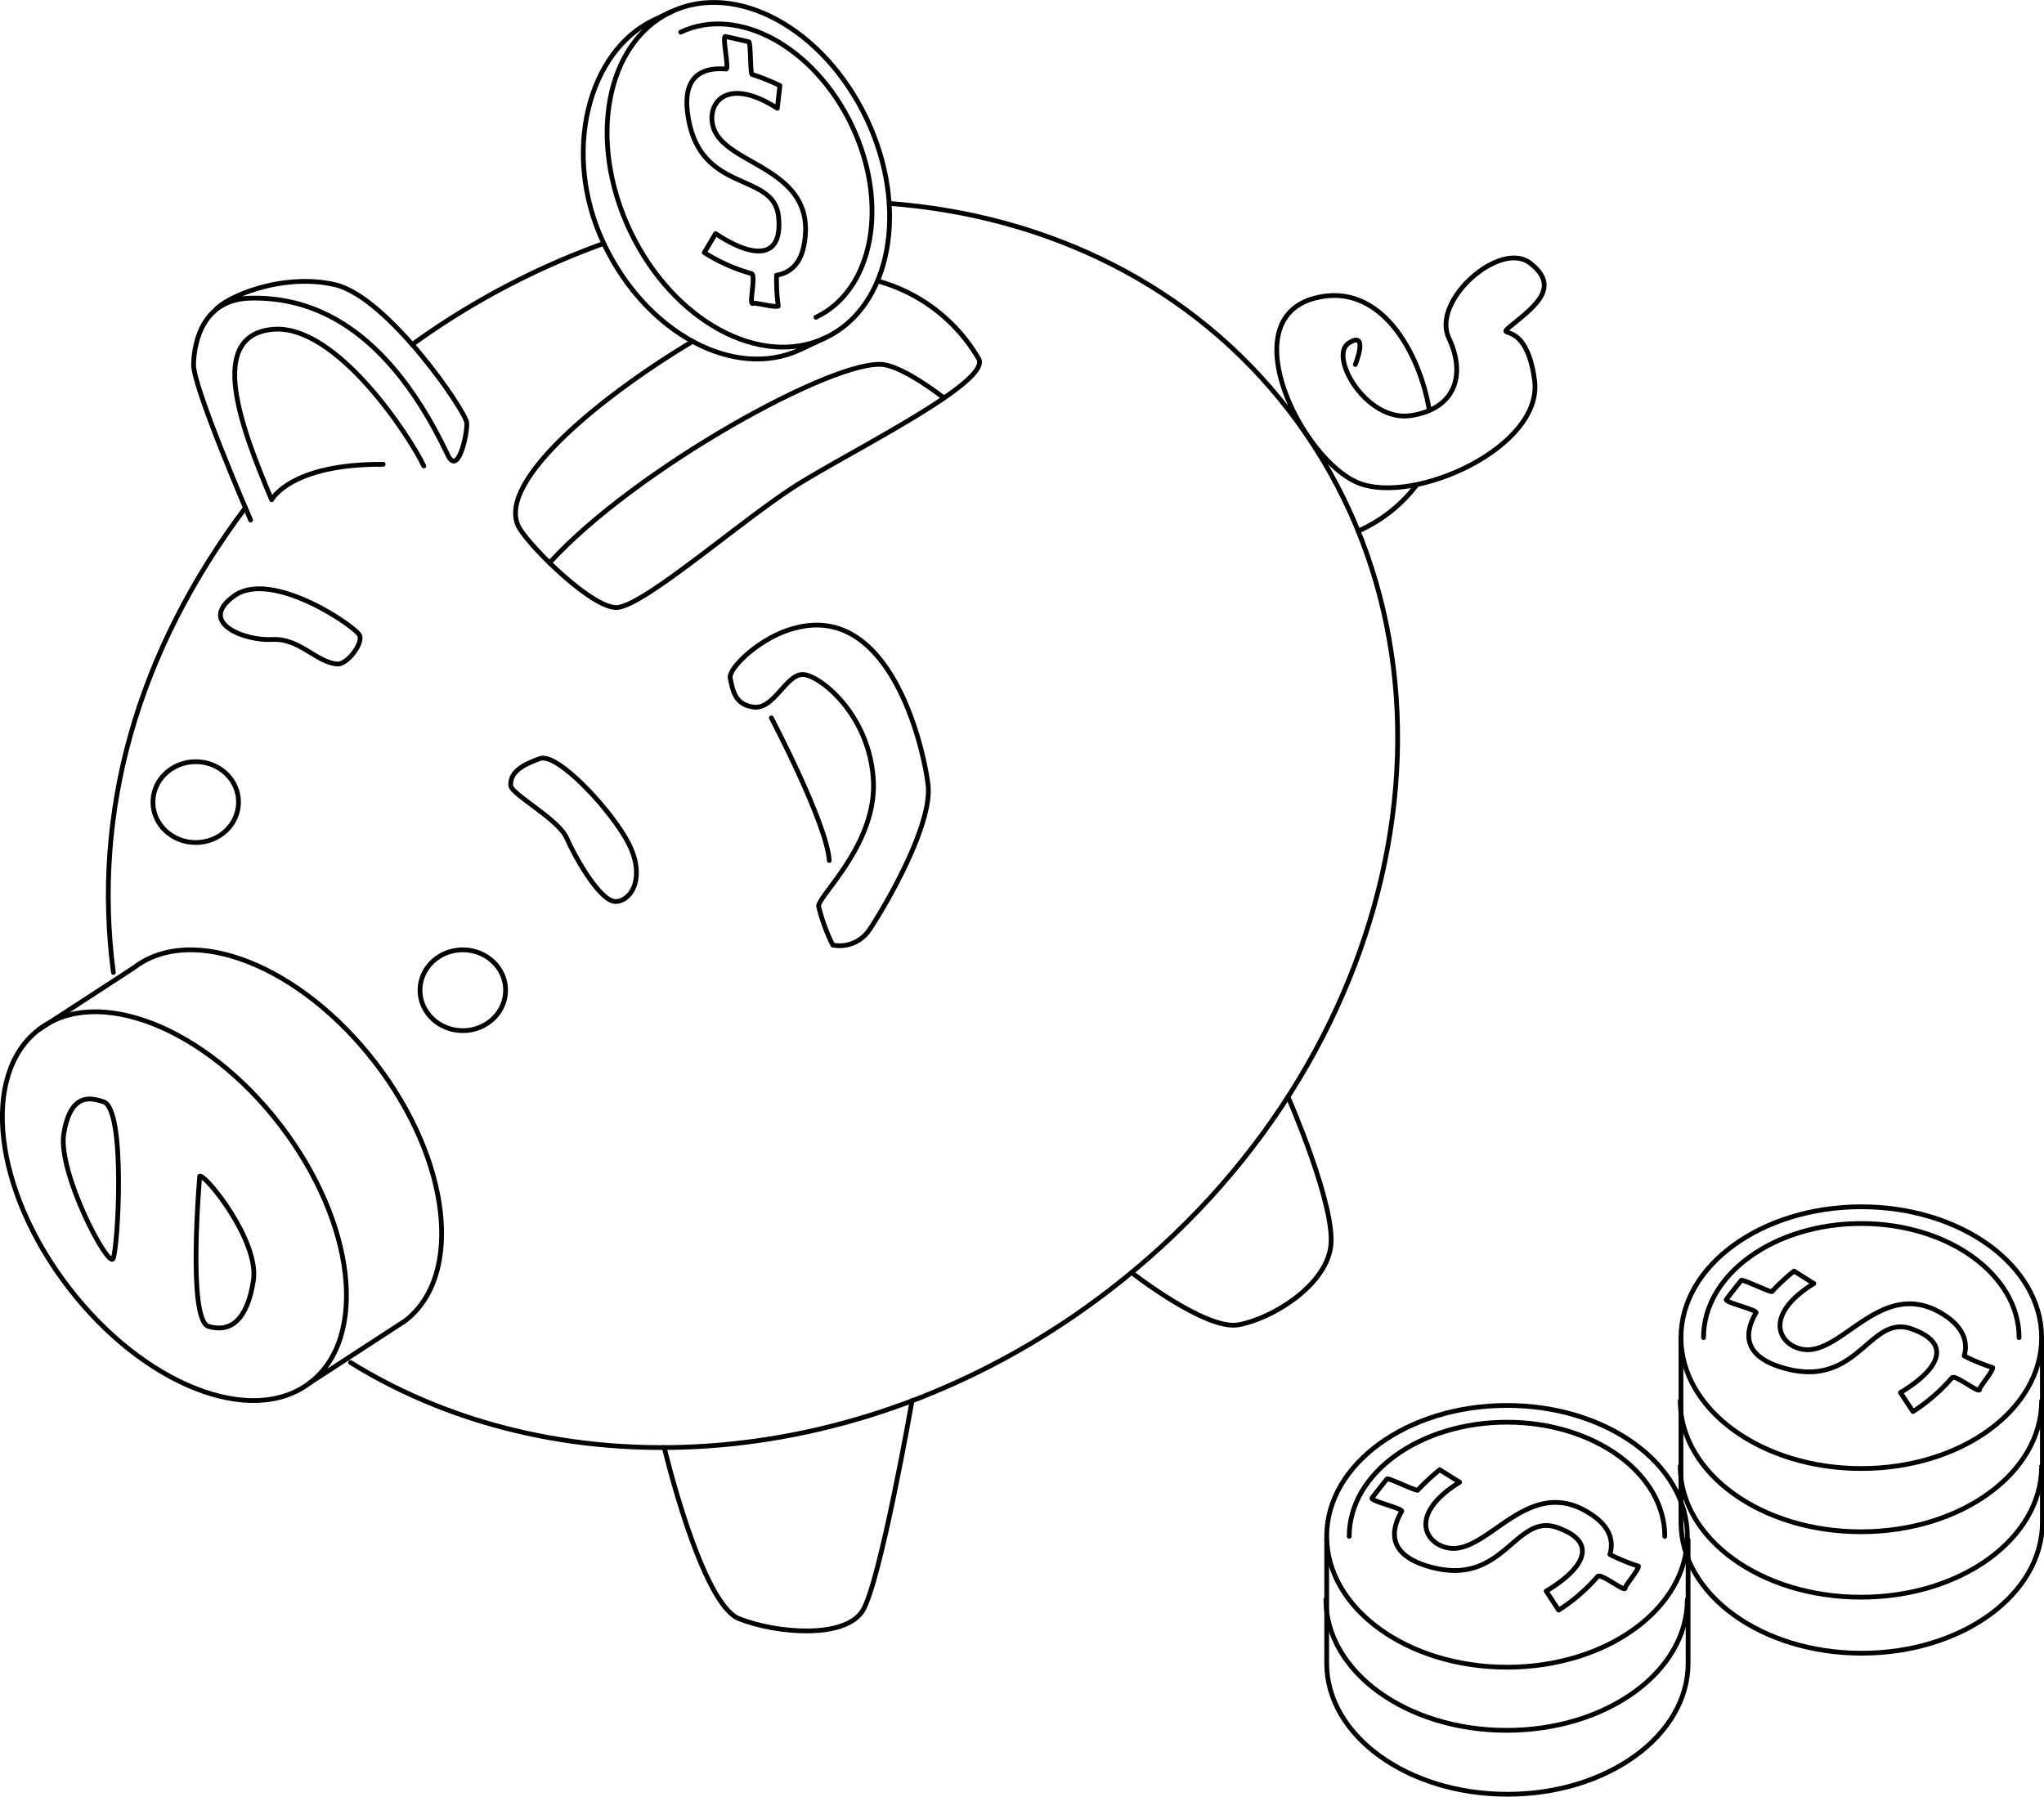 <svg xmlns="http://www.w3.org/2000/svg" viewBox="0 0 214.91 188.95"><defs><style>.cls-1{fill:none;stroke:#000;stroke-linecap:round;stroke-linejoin:round;stroke-width:0.5px;}</style></defs><g id="Capa_2" data-name="Capa 2"><g id="Capa_1-2" data-name="Capa 1"><path class="cls-1" d="M93.49,21.39c16.62,1.25,31.91,8.6,42.08,21.83,20.79,27.05,12.3,68.45-18.95,92.46C91.5,155,59.31,157.19,36.85,143.26"/><path class="cls-1" d="M43.33,36.24A80.89,80.89,0,0,1,63.48,25.6"/><path class="cls-1" d="M11.92,102.25C9.71,85.39,14.36,68.62,25.8,53.39"/><path class="cls-1" d="M26.35,54.68s-6.07-14-6-16.39,1-6.84,6-6.94S40,32.89,47.08,47.84c1.08,2.28,2.06-2.17,2-3.36S40.78,31.24,35.25,29.94,23.6,31.23,22.52,32.75"/><path class="cls-1" d="M44.56,49c-1.3-2.82-9.2-15.12-16-14.36s-3.25,10.2,0,17.91c0,0,1.95-3.79,11.73-3.73"/><path class="cls-1" d="M87.56,99.37a3.76,3.76,0,0,0,3.81-1.55c1-1.42,6.78-10.85,6.2-15.37S93.34,63.14,83.3,66.12c-3.49,1-6.78,4.19-6.52,5.23s.38,2.77,2.51,3,3.43-3.61,5.23-3.42,6.85,4.2,7.3,11S86,94.2,86.07,95.3A19.43,19.43,0,0,0,87.56,99.37Z"/><path class="cls-1" d="M81.1,75.48s5.84,11.11,6.09,15"/><path class="cls-1" d="M72.83,35.89c-10,6-20.51,14.77-18.34,19.41.87,1.83,7.49,8.47,10.24,8.58s13.51-9.47,19.41-13.1,19.89-10.57,18.79-13a17.72,17.72,0,0,0-10.46-8.18"/><path class="cls-1" d="M57.78,59.18c9-9.89,30.12-21.55,35.13-20.84,2.32.33,6.35,3.51,6.35,3.51"/><path class="cls-1" d="M150.28,43.13c-1-6.05-5.14-13.61-12.05-11.78-8.7,2.31-1.31,17,4.55,19.41S162.27,47,161.35,40s-4.62-4-2.24-5.94,4.94-3.93,1.78-6.39-10.41,3.93-8.56,7.86.65,7.47-4,8.17-8.68-6.25-6.52-7.63.69,2.26.69,2.26"/><path class="cls-1" d="M142.8,55.84a15.54,15.54,0,0,0,6.06-4.74"/><path class="cls-1" d="M69.84,152.2s3.89,16.43,7.86,18,11.15,2.14,13-.84,5.2-22.1,5.2-22.1"/><path class="cls-1" d="M119,133.82s7.78,6.09,11.21,5.48,9.09-4,9.7-8.17-4.47-15.76-4.47-15.76"/><ellipse class="cls-1" cx="18.34" cy="126.82" rx="14.03" ry="23.41" transform="translate(-73.48 37.44) rotate(-37.54)"/><path class="cls-1" d="M4.08,108.26l10-6.51c6.15-4.72,17.51-.24,25.39,10s9.28,22.39,3.14,27.12l-10,6.51"/><path class="cls-1" d="M35.53,69.82c1,0,2.63-2.12,2.29-3s-9.23-7-13.19-4.17,1.13,4.76,4,4.59S33.32,69.73,35.53,69.82Z"/><path class="cls-1" d="M53.7,82.6c.06.91,5,3.53,5.86,5.48s3.57,6.88,5.27,6.71,3-2.68,1.27-6.09-7.47-9.62-9.34-8.94S53.62,81.19,53.7,82.6Z"/><ellipse class="cls-1" cx="20.58" cy="84.34" rx="4.5" ry="4.25"/><ellipse class="cls-1" cx="48.66" cy="104.12" rx="4.5" ry="4.25"/><path class="cls-1" d="M21,123.67c.55-.28,6.3,6.79,5.64,11s-2.45,5.46-4.71,4.8S21,123.67,21,123.67Z"/><path class="cls-1" d="M10.89,115.85c2.36.79,1.51,15.45,1,16.49s-5.8-9-5.19-13.1C7.4,114.91,9.48,115.38,10.89,115.85Z"/><ellipse class="cls-1" cx="195.7" cy="140.65" rx="18.96" ry="13.76"/><path class="cls-1" d="M214.66,147.29c0,7.6-8.49,13.77-19,13.77s-19-6.17-19-13.77"/><path class="cls-1" d="M214.66,154.17c0,7.61-8.49,13.77-19,13.77s-19-6.16-19-13.77"/><path class="cls-1" d="M176.74,140.65v19.42c0,7.6,8.49,13.76,19,13.76s19-6.16,19-13.76V140.65"/><path class="cls-1" d="M179.11,140.65c0-6.65,7.43-12,16.59-12s16.59,5.39,16.59,12"/><path class="cls-1" d="M188.63,133.65a21.35,21.35,0,0,0-2.31,2.14c-.14.16-3.1-1.33-3.24-1.16s-1.35,1.69-1.57,2,3.29,1.1,3.12,1.4c-1.24,2.14-1.37,4.52,2.73,5.76,8,2.42,9.11-5.64,13.6-4.07s2.76,4.37-1.14,6.7l1.31,2a18.56,18.56,0,0,0,4.09-3.54c.34-.42,2.93,1.73,2.91,1.21,0-.25,1.4-1.88,1.39-2.29a19.91,19.91,0,0,1-3-1.23c.38-1.35,0-2.75-1.66-4-6.74-4.88-11,3.94-15.24,3.32-2.54-.37-4.38-3.54,1.09-6.93Z"/><ellipse class="cls-1" cx="158.45" cy="161.54" rx="18.96" ry="13.76"/><path class="cls-1" d="M177.41,168.18c0,7.6-8.49,13.76-19,13.76s-19-6.16-19-13.76"/><path class="cls-1" d="M139.49,161.89v13c0,7.6,8.49,13.77,19,13.77s19-6.17,19-13.77v-13"/><path class="cls-1" d="M141.86,161.54c0-6.65,7.43-12,16.59-12s16.59,5.4,16.59,12"/><path class="cls-1" d="M151.38,154.54a21.35,21.35,0,0,0-2.31,2.14c-.14.15-3.1-1.33-3.24-1.17s-1.35,1.69-1.57,2,3.29,1.11,3.12,1.4c-1.24,2.14-1.37,4.53,2.73,5.77,8,2.41,9.11-5.64,13.6-4.07s2.76,4.36-1.14,6.69l1.31,2a18.68,18.68,0,0,0,4.09-3.53c.34-.42,2.93,1.72,2.9,1.2,0-.24,1.41-1.88,1.4-2.29a20.46,20.46,0,0,1-3-1.23c.39-1.34.06-2.74-1.65-4-6.74-4.87-11,3.94-15.24,3.33-2.54-.37-4.38-3.54,1.09-6.93Z"/><ellipse class="cls-1" cx="78.68" cy="18.37" rx="13.76" ry="18.96" transform="translate(-0.28 35.49) rotate(-25.37)"/><path class="cls-1" d="M70.56,1.24l-1.83.87c-6.87,3.26-9.73,14-5.25,23.49S77.29,40,84.16,36.75L86.8,35.5"/><path class="cls-1" d="M71.57,3.38c6-2.85,14.07,1.55,18,9.83s2.23,17.3-3.78,20.15"/><path class="cls-1" d="M82,9a22.31,22.31,0,0,0-2.92-1.17c-.21-.06-.13-3.37-.35-3.43s-2.1-.49-2.46-.56.41,3.45.07,3.42c-2.47-.2-4.67.7-4,4.93,1.23,8.24,9,5.82,9.51,10.55S79,27.08,75.24,24.56l-1.19,2A18.43,18.43,0,0,0,79,28.76c.53.13-.3,3.39.16,3.14.21-.12,2.3.46,2.67.28a20.51,20.51,0,0,1-.18-3.24c1.38-.24,2.5-1.12,2.89-3.2,1.52-8.18-8.27-8.23-9.54-12.35-.75-2.45,1.32-5.47,6.73-2Z"/></g></g></svg>